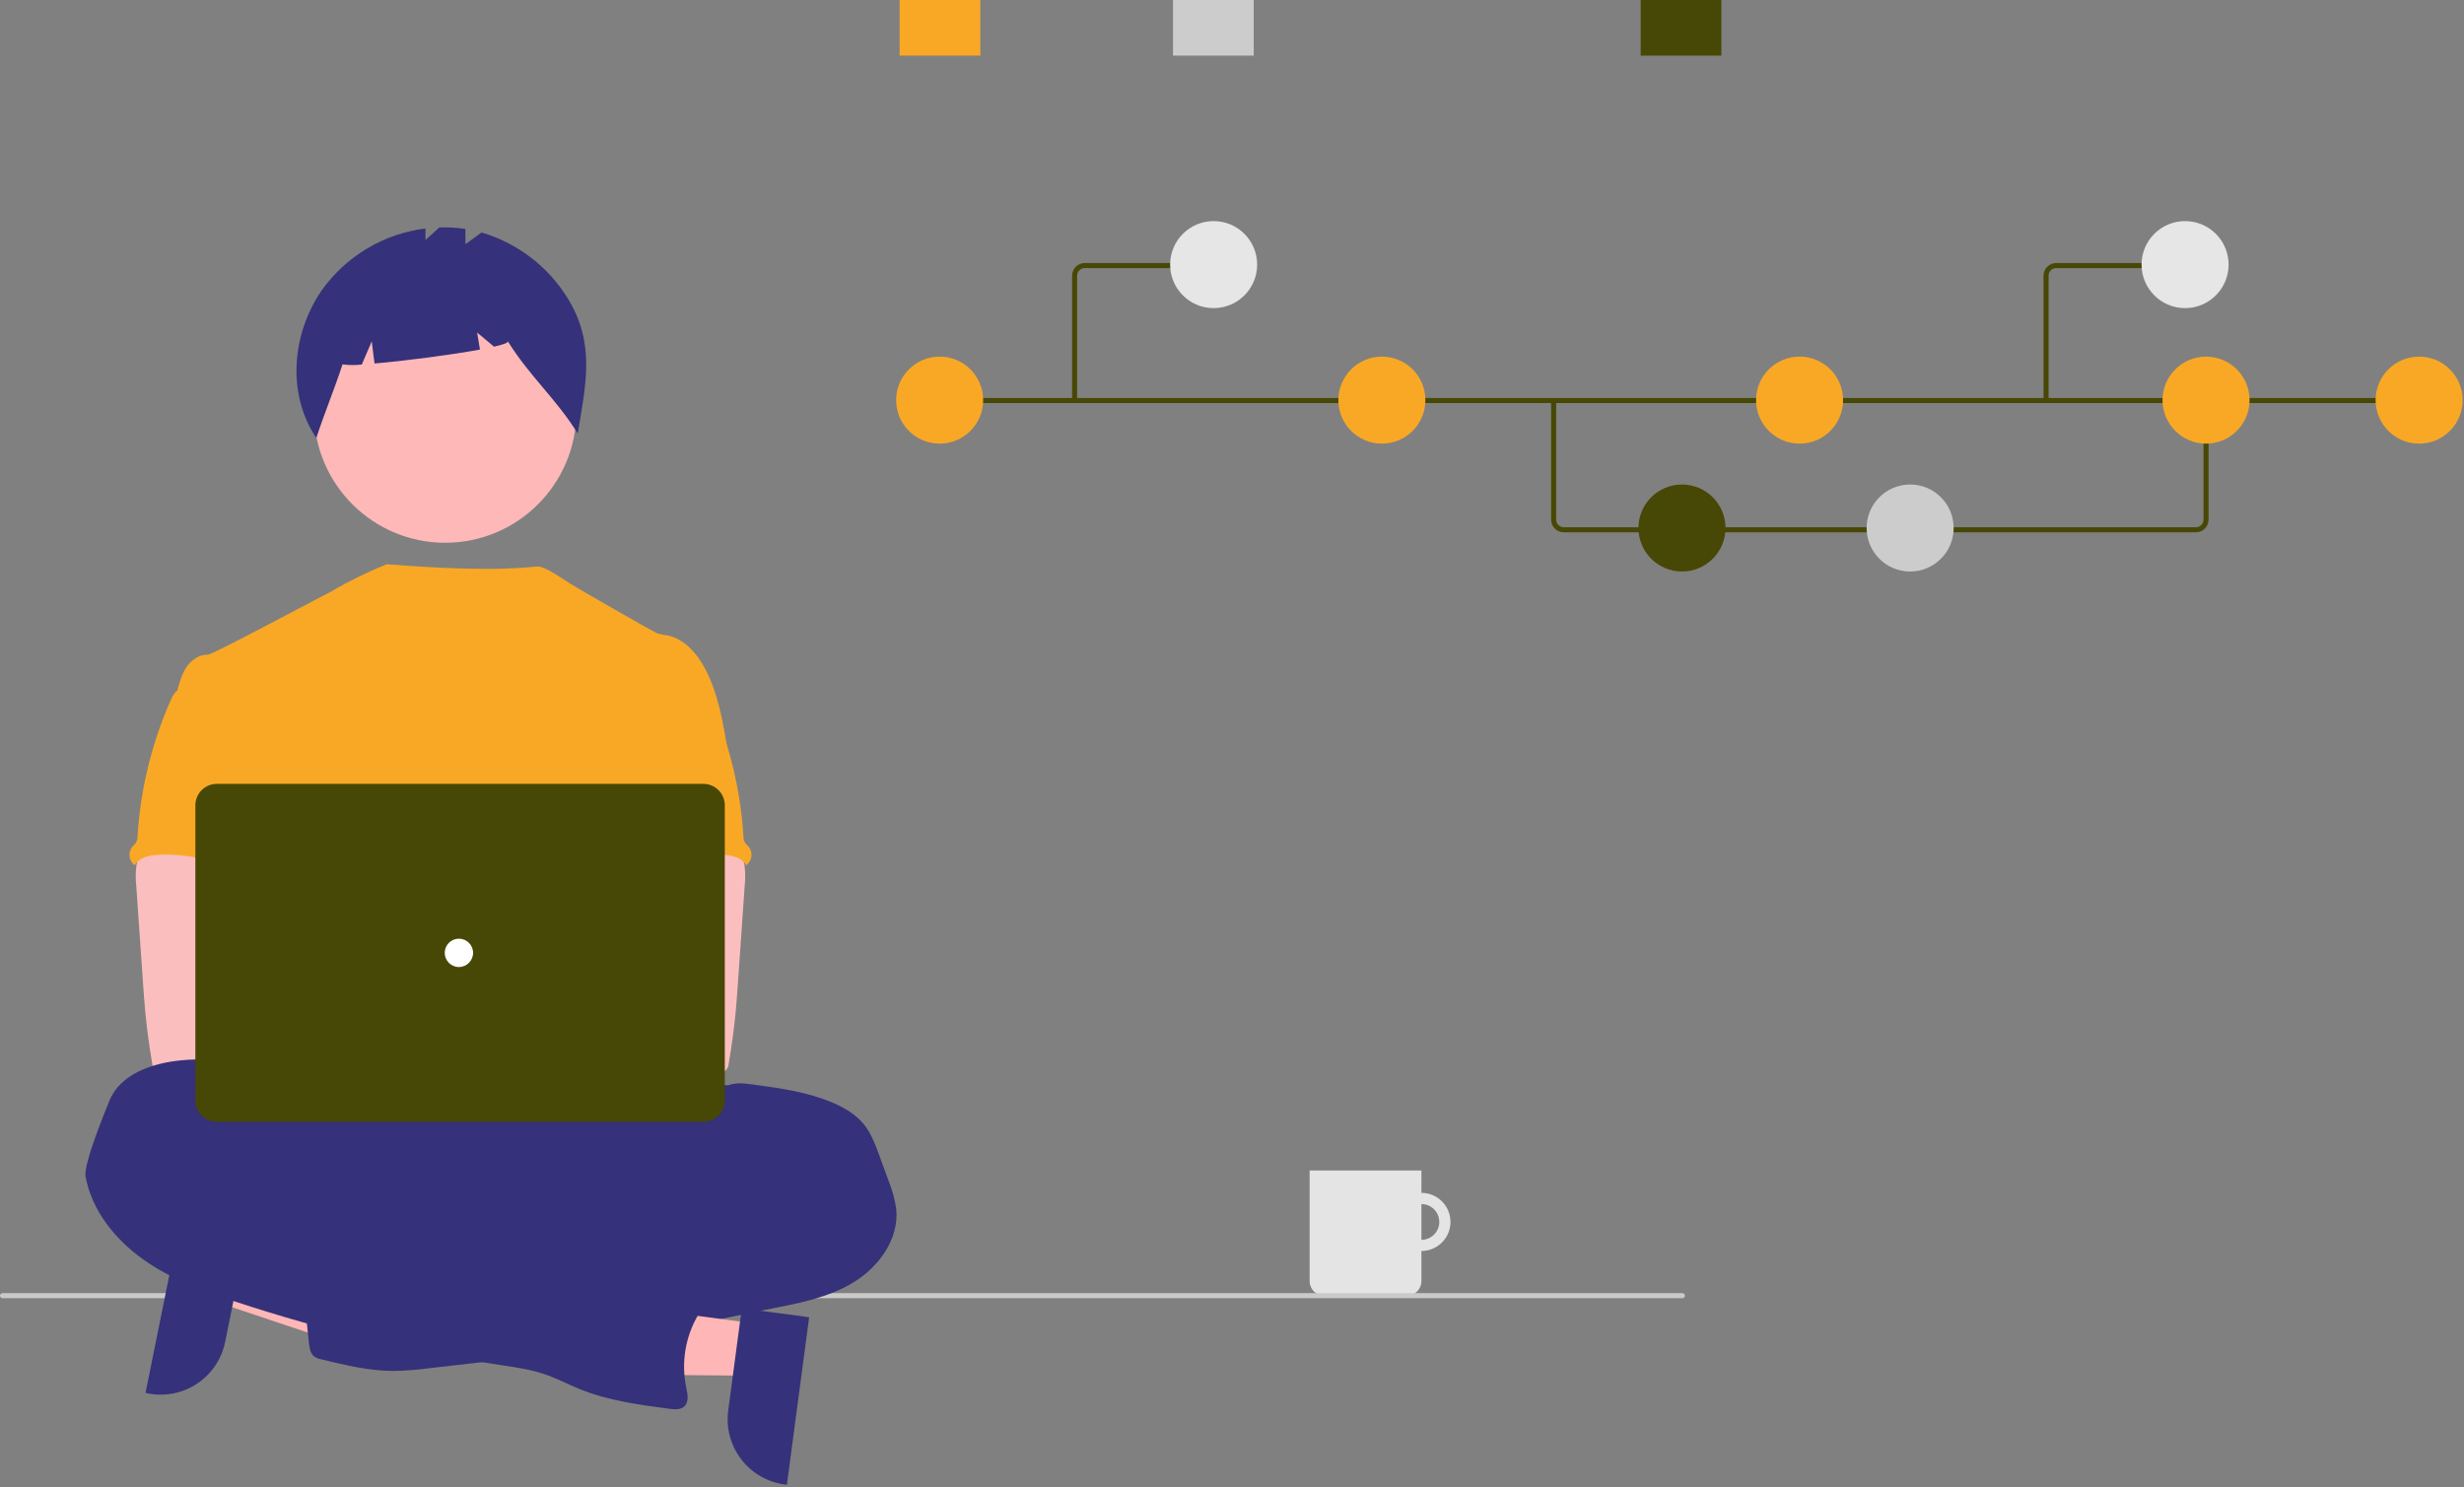 <svg width="974" height="588" viewBox="0 0 974 588" fill="none" xmlns="http://www.w3.org/2000/svg">
<rect x="0" y="0" width="974" height="588" fill="#808080" stroke="none"/>
<g clip-path="url(#clip0_31_84)">
<path d="M561.877 471.613C559.605 471.613 557.383 472.287 555.494 473.549C553.604 474.812 552.132 476.606 551.262 478.706C550.392 480.806 550.165 483.116 550.608 485.345C551.052 487.573 552.146 489.621 553.753 491.228C555.36 492.835 557.407 493.929 559.636 494.372C561.865 494.816 564.175 494.588 566.274 493.718C568.374 492.849 570.169 491.376 571.431 489.487C572.694 487.597 573.367 485.376 573.367 483.103C573.367 480.056 572.157 477.133 570.002 474.978C567.847 472.824 564.925 471.613 561.877 471.613ZM561.877 490.174C560.479 490.174 559.112 489.759 557.949 488.982C556.786 488.205 555.88 487.101 555.345 485.809C554.809 484.517 554.669 483.095 554.942 481.724C555.215 480.352 555.889 479.092 556.878 478.103C557.866 477.114 559.126 476.441 560.498 476.168C561.87 475.895 563.291 476.035 564.583 476.57C565.875 477.105 566.98 478.012 567.757 479.175C568.534 480.337 568.948 481.705 568.948 483.103V483.103C568.948 484.978 568.203 486.777 566.877 488.103C565.551 489.429 563.753 490.174 561.877 490.174V490.174Z" fill="#E4E4E4"/>
<path d="M517.684 462.774H561.877V506.513C561.877 508.04 561.271 509.504 560.191 510.584C559.112 511.663 557.647 512.27 556.12 512.27H523.441C521.915 512.27 520.45 511.663 519.371 510.584C518.291 509.504 517.684 508.04 517.684 506.513V462.774V462.774Z" fill="#E4E4E4"/>
<path d="M665.133 513.271H0.896C0.65 513.244 0.422 513.127 0.257 512.942C0.092 512.758 6.10352e-05 512.519 6.10352e-05 512.271C6.10352e-05 512.023 0.092 511.784 0.257 511.6C0.422 511.415 0.65 511.298 0.896 511.271H665.133C665.38 511.298 665.607 511.415 665.773 511.6C665.938 511.784 666.03 512.023 666.03 512.271C666.03 512.519 665.938 512.758 665.773 512.942C665.607 513.127 665.38 513.244 665.133 513.271V513.271Z" fill="#CACACA"/>
<path d="M89.41 494.381L85.302 514.694L161.695 540.208L167.759 510.228L89.41 494.381Z" fill="#FFB6B6"/>
<path d="M97.09 490.542L88.999 530.544L88.999 530.546C87.631 537.307 83.633 543.248 77.885 547.061C72.137 550.875 65.11 552.249 58.349 550.882L57.521 550.714L70.769 485.218L97.09 490.542Z" fill="#35317A"/>
<path d="M175.979 214.584C204.627 214.584 227.85 191.361 227.85 162.713C227.85 134.065 204.627 110.842 175.979 110.842C147.332 110.842 124.108 134.065 124.108 162.713C124.108 191.361 147.332 214.584 175.979 214.584Z" fill="#FEB8B8"/>
<path d="M224.427 117.963C216.672 105.37 204.533 96.09 190.346 91.911L183.978 96.558V90.524C180.571 90.002 177.123 89.802 173.678 89.924L168.184 94.895V90.337C160.05 91.348 152.213 94.033 145.168 98.224C138.124 102.414 132.023 108.019 127.252 114.684C115.321 131.884 113.307 155.813 125.042 173.151C128.263 163.251 132.173 153.962 135.395 144.063C137.927 144.408 140.493 144.421 143.028 144.1L146.947 134.955L148.042 143.713C160.19 142.655 178.208 140.331 189.724 138.202L188.604 131.483L195.304 137.066C198.832 136.254 200.927 135.517 200.754 134.954C209.319 148.762 219.801 157.581 228.365 171.389C231.618 151.919 235.362 135.73 224.427 117.963Z" fill="#35317A"/>
<path d="M192.856 502.146C266.62 502.146 326.416 485.42 326.416 464.787C326.416 444.154 266.62 427.428 192.856 427.428C119.093 427.428 59.296 444.154 59.296 464.787C59.296 485.42 119.093 502.146 192.856 502.146Z" fill="#35317A"/>
<path d="M287.539 296.101C285.756 285.37 283.916 274.433 278.928 264.766C275.651 258.434 270.447 252.4 263.433 251.148C262.052 251.025 260.694 250.711 259.399 250.214C257.343 249.224 229.725 233.458 225.336 230.712C221.567 228.355 215.617 223.99 212.617 223.99C209.599 223.923 198.026 226.617 152.857 223.086C145.259 226.136 137.901 229.753 130.846 233.908C130.701 233.812 83.965 258.909 82.209 258.843C78.883 258.703 75.793 260.832 73.886 263.513C71.981 266.194 71.087 269.513 70.15 272.722C80.359 295.455 89.698 318.217 99.907 340.95C100.385 341.806 100.639 342.769 100.646 343.75C100.44 344.768 100.006 345.725 99.376 346.55C94.369 354.592 94.528 364.707 95.075 374.159C95.623 383.611 96.299 393.595 92.075 402.067C90.926 404.393 89.432 406.522 88.34 408.848C85.78 414.116 84.856 430.965 86.35 436.625L273.617 441.99C269.59 430.922 287.539 296.101 287.539 296.101Z" fill="#F9A826"/>
<path d="M53.963 341.958C53.59 344.661 53.552 347.4 53.851 350.112L56.535 388.658C56.787 392.291 57.035 395.915 57.376 399.539C58.02 406.572 58.982 413.549 60.176 420.516C60.203 421.505 60.622 422.443 61.34 423.124C62.057 423.806 63.016 424.174 64.005 424.149C75.82 426.649 88.027 426.549 100.085 425.868C118.485 424.841 165.559 422.898 168.435 419.162C171.311 415.426 169.635 409.383 165.885 406.362C162.135 403.341 100.014 395.976 100.014 395.976C100.621 391.166 102.452 386.636 104.189 382.069C107.309 373.969 110.223 365.603 110.279 356.926C110.335 348.249 107.066 339.126 99.958 334.155C94.111 330.074 86.583 329.317 79.458 329.485C74.274 329.634 65.317 328.392 60.582 330.419C56.835 332.069 54.663 338.289 53.963 341.958Z" fill="#FBBEBE"/>
<path d="M287.871 429.091C290.981 427.905 294.409 428.334 297.743 428.783C308.475 430.249 319.365 431.753 329.312 436.04C333.982 438.04 338.428 440.71 341.585 444.64C344.385 448.18 346.021 452.514 347.572 456.782L351.159 466.608C352.684 470.299 353.736 474.169 354.288 478.124C355.409 489.883 347.367 500.969 337.252 507.078C327.137 513.187 315.229 515.362 303.628 517.641C292.027 519.92 280.381 522.441 268.828 525.113C263.44 526.511 257.972 527.587 252.455 528.335C240.089 529.735 227.163 527.672 215.413 531.763C210.743 533.398 206.157 535.826 201.313 536.956C198.093 537.633 194.838 538.129 191.562 538.441L169.324 540.981C164.802 541.586 160.25 541.935 155.688 542.027C145.975 542.027 136.42 539.727 126.988 537.427C125.986 537.251 125.032 536.866 124.188 536.297C122.694 535.12 122.367 533.037 122.152 531.151C121.2 522.801 120.366 514.442 119.652 506.074C119.428 503.356 119.26 500.414 120.745 498.126C122.613 495.326 126.256 494.446 129.581 493.904C143.681 491.597 157.964 490.606 172.246 490.943C177.672 485.517 186.62 485.489 193.728 482.537C196.343 481.336 198.874 479.96 201.303 478.418C214.017 471 228.225 466.511 242.893 465.277C245.766 465.189 248.62 464.782 251.402 464.063C256.902 462.354 261.919 457.702 267.569 458.842C268.269 456.909 268.755 454.321 270.369 452.995C271.169 452.313 272.162 451.856 272.9 451.127C274.46 449.549 274.6 447.064 274.366 444.86C274.132 442.656 273.609 440.396 274.179 438.247C274.416 437.434 274.765 436.657 275.216 435.94C278.008 431.108 282.239 428.624 287.871 429.091Z" fill="#35317A"/>
<path d="M69.61 273.414C68.701 274.367 67.995 275.495 67.537 276.73C59.988 293.745 55.529 311.968 54.368 330.546C54.389 331.452 54.18 332.348 53.761 333.152C53.349 333.687 52.889 334.184 52.388 334.637C51.952 335.155 51.621 335.753 51.416 336.398C51.211 337.043 51.135 337.723 51.192 338.397C51.249 339.072 51.439 339.729 51.75 340.33C52.061 340.932 52.487 341.466 53.005 341.903C53.09 341.974 53.177 342.043 53.266 342.109C54.807 339.209 58.496 338.261 61.775 338.009C77.475 336.767 92.811 344.071 108.558 343.52C107.447 339.681 105.849 335.992 104.943 332.107C100.936 314.856 110.93 296.074 104.803 279.458C103.579 276.133 101.534 272.864 98.312 271.407C96.978 270.869 95.582 270.499 94.156 270.307C90.177 269.588 82.256 266.515 78.409 267.748C76.989 268.206 76.429 269.541 75.252 270.348C73.464 271.49 71.092 271.91 69.61 273.414Z" fill="#F9A826"/>
<path d="M287.651 330.419C282.916 328.392 273.959 329.634 268.775 329.485C261.65 329.317 254.122 330.074 248.275 334.155C241.167 339.126 237.898 348.249 237.954 356.926C238.01 365.603 240.924 373.969 244.044 382.069C245.781 386.636 247.612 391.166 248.219 395.976C248.219 395.976 186.098 403.341 182.348 406.362C178.598 409.383 176.922 415.426 179.798 419.162C182.674 422.898 272.413 426.649 284.228 424.149C285.218 424.174 286.176 423.806 286.894 423.124C287.612 422.443 288.03 421.505 288.057 420.516C289.251 413.549 290.213 406.572 290.857 399.539C291.198 395.915 291.446 392.291 291.698 388.658L294.382 350.112C294.682 347.4 294.644 344.661 294.27 341.958C293.57 338.289 291.398 332.069 287.651 330.419Z" fill="#FBBEBE"/>
<path d="M272.981 270.348C271.804 269.541 271.244 268.206 269.824 267.748C265.977 266.515 258.056 269.588 254.077 270.307C252.652 270.499 251.255 270.869 249.921 271.407C246.699 272.864 244.654 276.133 243.43 279.458C237.303 296.074 247.297 314.856 243.29 332.107C242.384 335.992 240.786 339.681 239.675 343.52C255.422 344.071 270.758 336.767 286.458 338.009C289.737 338.261 293.426 339.209 294.967 342.109C295.057 342.043 295.144 341.974 295.229 341.903C295.746 341.466 296.173 340.932 296.484 340.33C296.795 339.729 296.984 339.072 297.042 338.397C297.099 337.723 297.023 337.043 296.817 336.398C296.612 335.753 296.282 335.155 295.845 334.637C295.345 334.184 294.885 333.687 294.472 333.152C294.054 332.348 293.845 331.452 293.865 330.546C292.705 311.968 288.246 293.745 280.696 276.73C280.238 275.495 279.533 274.367 278.623 273.414C277.141 271.91 274.769 271.49 272.981 270.348Z" fill="#F9A826"/>
<path d="M299.243 523.378L296.513 543.921L215.975 543.166L220.005 512.846L299.243 523.378Z" fill="#FFB6B6"/>
<path d="M319.853 520.785L311.049 587.025L310.211 586.914C303.374 586.005 297.177 582.417 292.984 576.939C288.792 571.462 286.947 564.543 287.855 557.705L287.855 557.704L293.232 517.247L319.853 520.785Z" fill="#35317A"/>
<path d="M109.769 439.487C109.769 440.421 108.303 439.487 108.169 438.487C107.142 430.931 101.145 424.701 94.159 421.675C87.173 418.649 79.215 418.49 71.65 419.209C60.209 420.292 47.366 424.673 43.182 435.367C42.192 437.867 32.918 460.127 33.823 465.133C36.261 478.489 45.395 489.912 56.463 497.823C67.531 505.734 80.463 510.46 93.363 514.723C127.47 525.971 162.462 534.329 197.97 539.707C203.723 540.576 209.533 541.379 215.043 543.228C219.974 544.881 224.588 547.356 229.408 549.299C240.616 553.799 252.674 555.407 264.619 556.986C266.655 557.248 268.99 557.434 270.494 556.052C272.437 554.252 271.794 551.111 271.241 548.524C269.214 538.687 270.915 528.448 276.014 519.795C278.014 516.433 280.614 512.986 280.236 509.095C279.788 504.556 275.267 501.343 270.765 500.614C266.263 499.885 261.687 500.96 257.165 501.548C255.616 501.904 253.992 501.743 252.542 501.09C251.871 500.636 251.261 500.097 250.73 499.484C247.616 496.48 243.631 494.539 239.345 493.94C235.06 493.341 230.695 494.115 226.876 496.15C225.204 497.084 222.676 495.001 220.936 494.217L201.294 485.325C178.729 475.117 156.052 464.861 132.179 458.398C130.275 458.023 128.464 457.271 126.855 456.184C125.669 455.25 124.819 453.984 123.726 452.943C121.344 450.692 118.026 449.795 115.171 448.198C112.316 446.601 109.115 442.69 109.769 439.487Z" fill="#35317A"/>
<path d="M160.617 425.99C168.349 425.99 174.617 419.722 174.617 411.99C174.617 404.258 168.349 397.99 160.617 397.99C152.885 397.99 146.617 404.258 146.617 411.99C146.617 419.722 152.885 425.99 160.617 425.99Z" fill="#FBBEBE"/>
<path d="M191.617 425.99C199.349 425.99 205.617 419.722 205.617 411.99C205.617 404.258 199.349 397.99 191.617 397.99C183.885 397.99 177.617 404.258 177.617 411.99C177.617 419.722 183.885 425.99 191.617 425.99Z" fill="#FBBEBE"/>
<path d="M278.035 443.537H85.697C83.451 443.534 81.298 442.641 79.71 441.053C78.122 439.466 77.229 437.313 77.226 435.067V318.381C77.229 316.135 78.122 313.982 79.71 312.395C81.298 310.807 83.451 309.914 85.697 309.911H278.035C280.281 309.914 282.434 310.807 284.022 312.395C285.61 313.982 286.503 316.135 286.506 318.381V435.067C286.503 437.313 285.61 439.466 284.022 441.053C282.434 442.641 280.281 443.534 278.035 443.537Z" fill="#474805"/>
<path d="M181.399 382.328C184.494 382.328 187.003 379.819 187.003 376.724C187.003 373.629 184.494 371.12 181.399 371.12C178.304 371.12 175.795 373.629 175.795 376.724C175.795 379.819 178.304 382.328 181.399 382.328Z" fill="white"/>
<path d="M868.029 210.452H618.137C616.811 210.451 615.54 209.923 614.603 208.986C613.665 208.049 613.138 206.778 613.137 205.452V158.352H615.137V205.452C615.137 206.248 615.454 207.01 616.016 207.573C616.579 208.135 617.341 208.451 618.137 208.452H868.029C868.825 208.451 869.587 208.135 870.15 207.573C870.712 207.01 871.029 206.248 871.029 205.452V158.023H873.029V205.452C873.028 206.778 872.501 208.049 871.563 208.986C870.626 209.923 869.355 210.451 868.029 210.452V210.452Z" fill="#474805"/>
<path d="M958.617 157.352H371.397V159.352H958.617V157.352Z" fill="#474805"/>
<path d="M371.439 175.398C380.94 175.398 388.641 167.696 388.641 158.196C388.641 148.696 380.94 140.994 371.439 140.994C361.939 140.994 354.237 148.696 354.237 158.196C354.237 167.696 361.939 175.398 371.439 175.398Z" fill="#F9A826"/>
<path d="M546.244 175.398C555.745 175.398 563.446 167.696 563.446 158.196C563.446 148.696 555.745 140.994 546.244 140.994C536.744 140.994 529.042 148.696 529.042 158.196C529.042 167.696 536.744 175.398 546.244 175.398Z" fill="#F9A826"/>
<path d="M664.876 225.959C674.377 225.959 682.078 218.257 682.078 208.757C682.078 199.257 674.377 191.555 664.876 191.555C655.376 191.555 647.674 199.257 647.674 208.757C647.674 218.257 655.376 225.959 664.876 225.959Z" fill="#474805"/>
<path d="M755.063 225.959C764.564 225.959 772.265 218.257 772.265 208.757C772.265 199.257 764.564 191.555 755.063 191.555C745.563 191.555 737.861 199.257 737.861 208.757C737.861 218.257 745.563 225.959 755.063 225.959Z" fill="#CCCCCC"/>
<path d="M711.36 175.398C720.861 175.398 728.562 167.696 728.562 158.196C728.562 148.696 720.861 140.994 711.36 140.994C701.86 140.994 694.158 148.696 694.158 158.196C694.158 167.696 701.86 175.398 711.36 175.398Z" fill="#F9A826"/>
<path d="M956.259 175.398C965.76 175.398 973.461 167.696 973.461 158.196C973.461 148.696 965.76 140.994 956.259 140.994C946.759 140.994 939.057 148.696 939.057 158.196C939.057 167.696 946.759 175.398 956.259 175.398Z" fill="#F9A826"/>
<path d="M872.029 175.398C881.53 175.398 889.231 167.696 889.231 158.196C889.231 148.696 881.53 140.994 872.029 140.994C862.529 140.994 854.827 148.696 854.827 158.196C854.827 167.696 862.529 175.398 872.029 175.398Z" fill="#F9A826"/>
<path d="M680.446 0H648.539V21.99H680.446V0Z" fill="#474805"/>
<path d="M387.519 0H355.612V21.99H387.519V0Z" fill="#F9A826"/>
<path d="M495.591 0H463.685V21.99H495.591V0Z" fill="#CCCCCC"/>
<path d="M424.782 159.352C424.517 159.352 424.263 159.247 424.075 159.059C423.887 158.872 423.782 158.617 423.782 158.352V108.99C423.784 107.664 424.311 106.393 425.248 105.456C426.186 104.519 427.456 103.991 428.782 103.99H477.457C477.722 103.99 477.977 104.095 478.164 104.283C478.352 104.47 478.457 104.725 478.457 104.99C478.457 105.255 478.352 105.509 478.164 105.697C477.977 105.884 477.722 105.99 477.457 105.99H428.782C427.987 105.991 427.224 106.307 426.662 106.869C426.099 107.432 425.783 108.194 425.782 108.99V158.352C425.782 158.617 425.677 158.872 425.489 159.059C425.302 159.247 425.047 159.352 424.782 159.352V159.352Z" fill="#474805"/>
<path d="M479.744 121.818C489.245 121.818 496.946 114.116 496.946 104.616C496.946 95.116 489.245 87.414 479.744 87.414C470.244 87.414 462.542 95.116 462.542 104.616C462.542 114.116 470.244 121.818 479.744 121.818Z" fill="#E6E6E6"/>
<path d="M809.782 158.352H807.782V108.99C807.784 107.664 808.311 106.393 809.248 105.456C810.186 104.519 811.456 103.991 812.782 103.99H861.457V105.99H812.782C811.987 105.991 811.224 106.307 810.662 106.869C810.099 107.432 809.783 108.194 809.782 108.99V158.352Z" fill="#474805"/>
<path d="M863.744 121.818C873.245 121.818 880.946 114.116 880.946 104.616C880.946 95.116 873.245 87.414 863.744 87.414C854.244 87.414 846.542 95.116 846.542 104.616C846.542 114.116 854.244 121.818 863.744 121.818Z" fill="#E6E6E6"/>
</g>
<defs>
<clipPath id="clip0_31_84">
<rect width="973.461" height="587.025" fill="white"/>
</clipPath>
</defs>
</svg>
